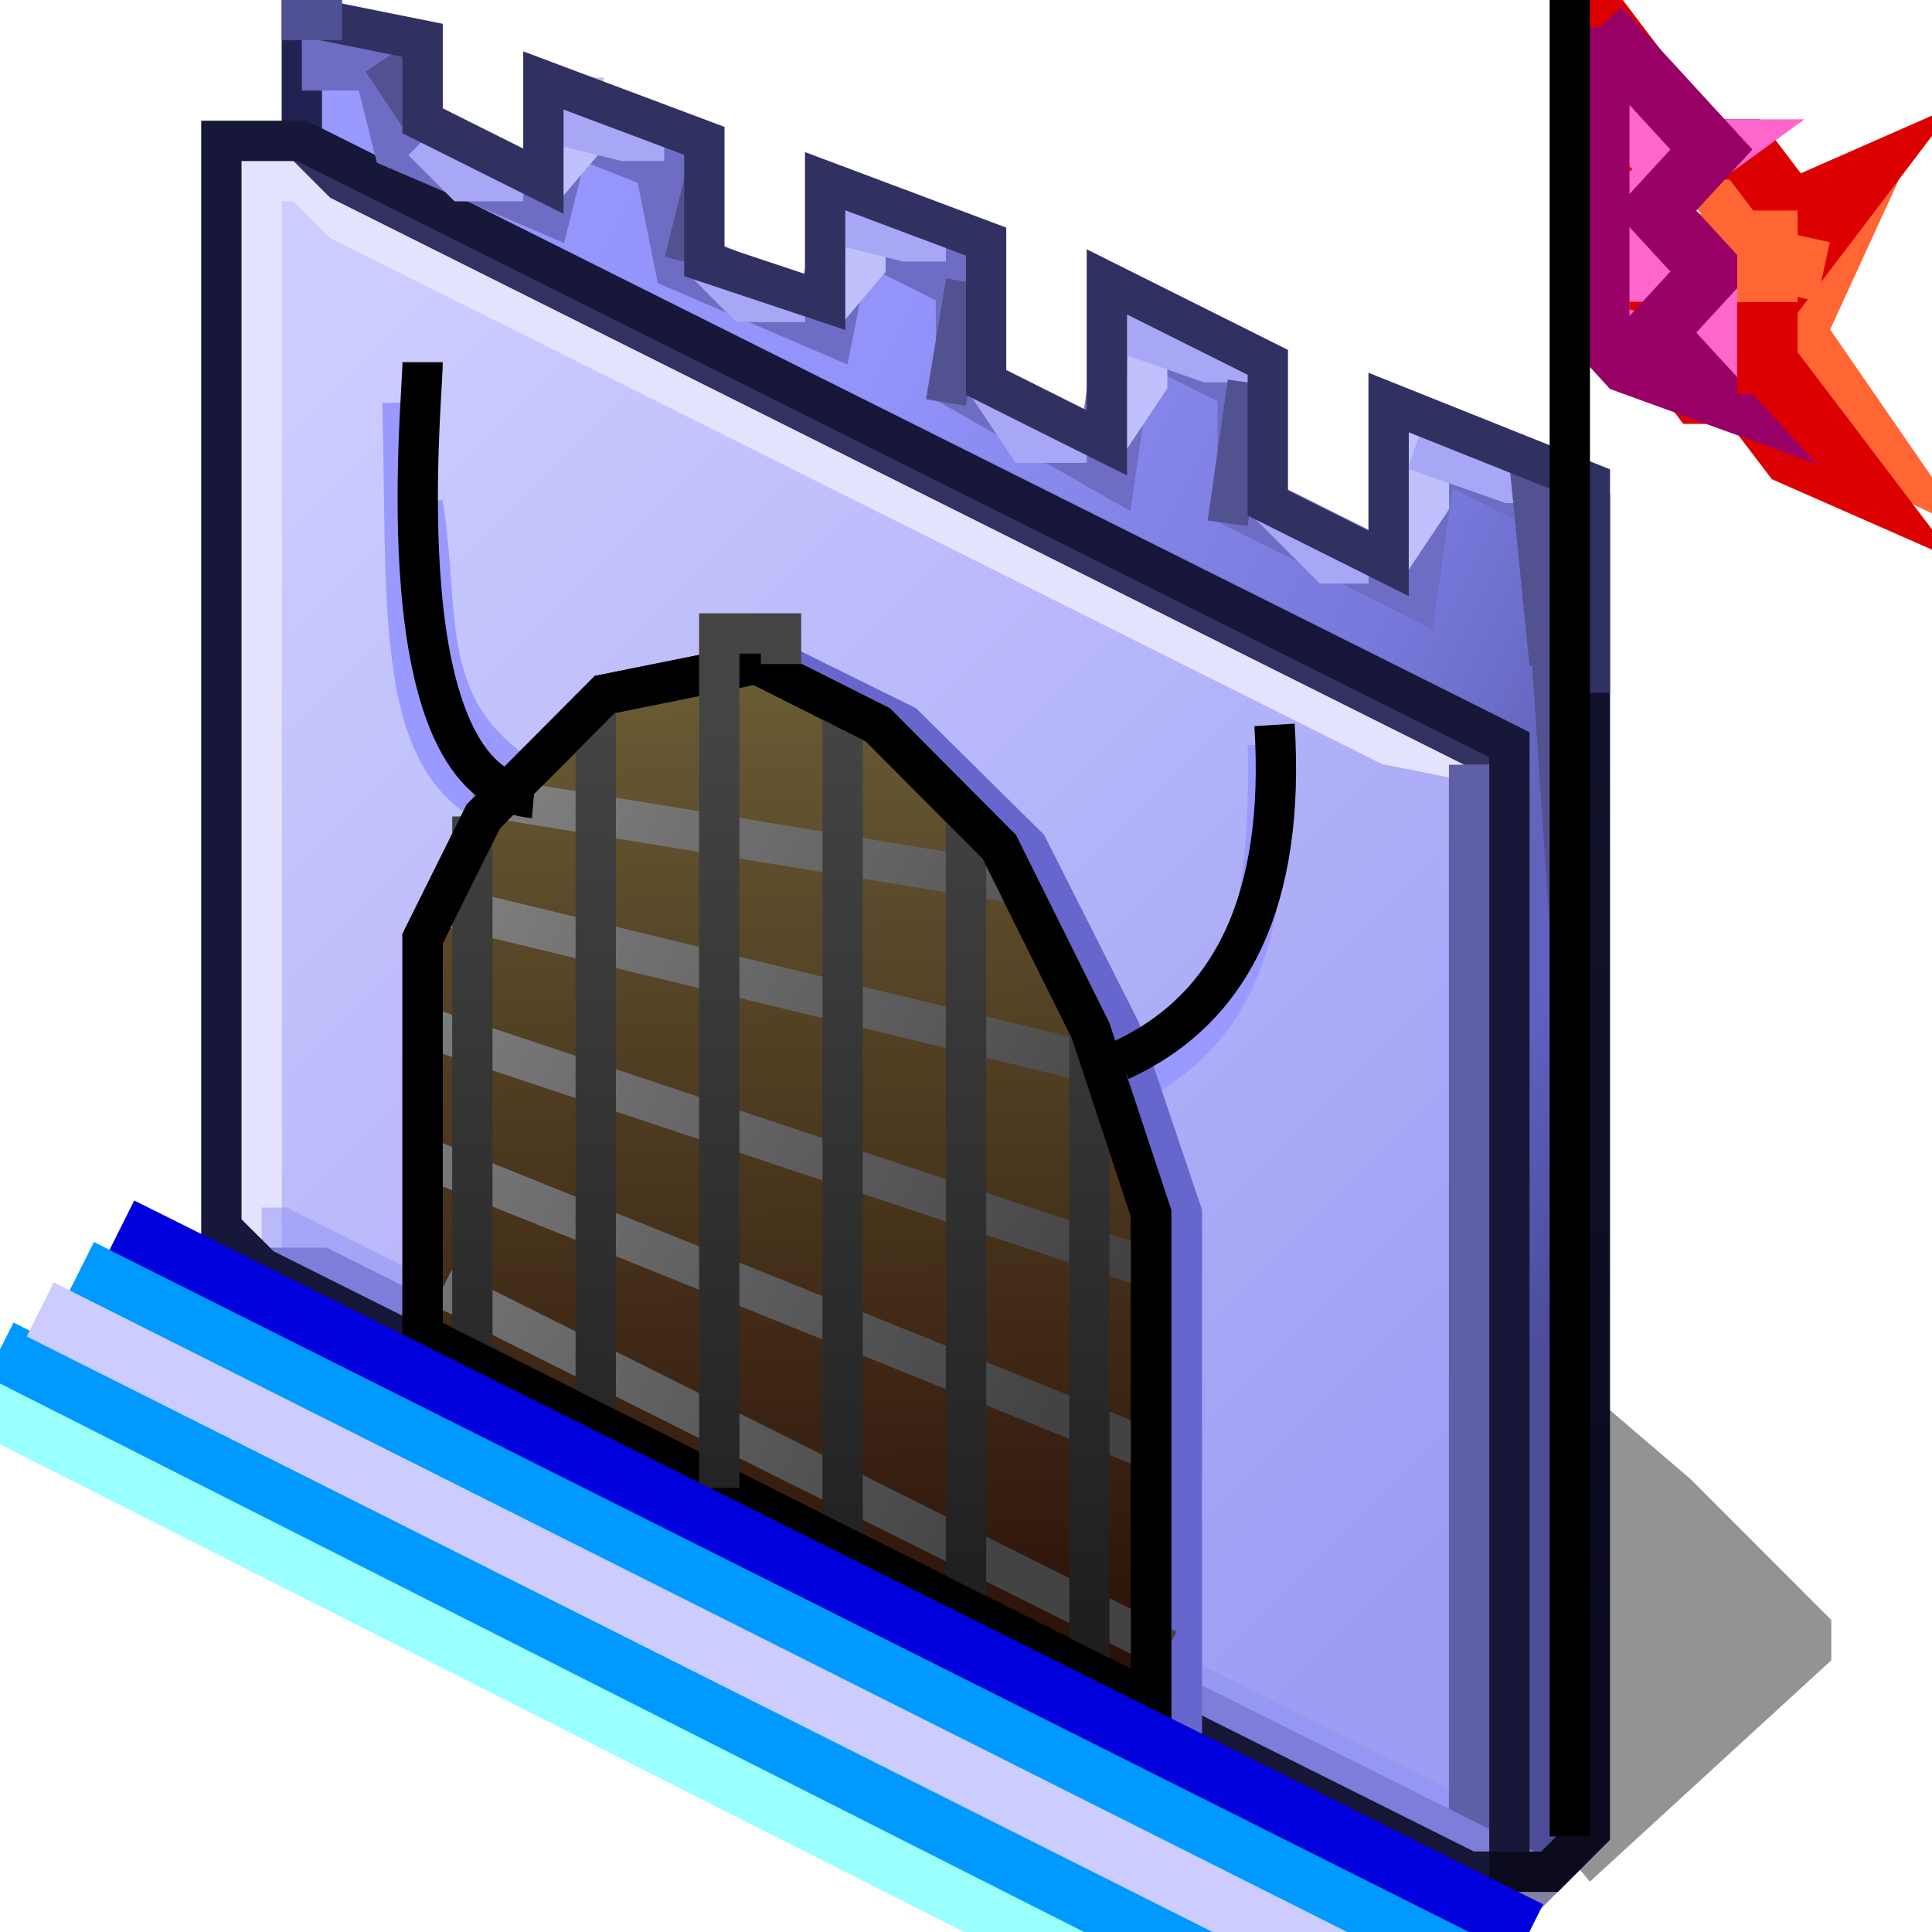 <?xml version="1.0" encoding="UTF-8" standalone="no"?>
<!-- Created with Inkscape (http://www.inkscape.org/) -->

<svg
   width="48"
   height="48"
   viewBox="0 0 12.7 12.7"
   version="1.1"
   id="svg5"
   inkscape:version="1.2.2 (b0a8486541, 2022-12-01)"
   sodipodi:docname="folder-games.svg"
   xml:space="preserve"
   xmlns:inkscape="http://www.inkscape.org/namespaces/inkscape"
   xmlns:sodipodi="http://sodipodi.sourceforge.net/DTD/sodipodi-0.dtd"
   xmlns:xlink="http://www.w3.org/1999/xlink"
   xmlns="http://www.w3.org/2000/svg"
   xmlns:svg="http://www.w3.org/2000/svg"><sodipodi:namedview
     id="namedview7"
     pagecolor="#ffffff"
     bordercolor="#000000"
     borderopacity="0.25"
     inkscape:showpageshadow="2"
     inkscape:pageopacity="0.0"
     inkscape:pagecheckerboard="false"
     inkscape:deskcolor="#d1d1d1"
     inkscape:document-units="px"
     showgrid="true"
     inkscape:zoom="22.627417"
     inkscape:cx="25.654718"
     inkscape:cy="16.484427"
     inkscape:window-width="1920"
     inkscape:window-height="1034"
     inkscape:window-x="0"
     inkscape:window-y="22"
     inkscape:window-maximized="1"
     inkscape:current-layer="layer1"><inkscape:grid
       type="xygrid"
       id="grid9"
       originx="0"
       originy="0"
       empspacing="2"
       spacingx="0.132"
       spacingy="0.132" /></sodipodi:namedview><defs
     id="defs2"><linearGradient
       inkscape:collect="always"
       id="linearGradient9818"><stop
         style="stop-color:#11112b;stop-opacity:1;"
         offset="0"
         id="stop9814" /><stop
         style="stop-color:#0b0b1d;stop-opacity:1;"
         offset="1"
         id="stop9816" /></linearGradient><linearGradient
       inkscape:collect="always"
       xlink:href="#linearGradient9818"
       id="linearGradient9820"
       x1="9.922"
       y1="4.895"
       x2="9.922"
       y2="10.848"
       gradientUnits="userSpaceOnUse" /><linearGradient
       inkscape:collect="always"
       xlink:href="#linearGradient11838"
       id="linearGradient11840"
       x1="-3.572"
       y1="2.447"
       x2="1.455"
       y2="7.474"
       gradientUnits="userSpaceOnUse"
       gradientTransform="matrix(1.5,0,0,1.5,7.111,-0.81)" /><linearGradient
       inkscape:collect="always"
       id="linearGradient11838"><stop
         style="stop-color:#ccccff;stop-opacity:1;"
         offset="0"
         id="stop11834" /><stop
         style="stop-color:#9d9df4;stop-opacity:1;"
         offset="1"
         id="stop11836" /></linearGradient><linearGradient
       inkscape:collect="always"
       xlink:href="#linearGradient14897"
       id="linearGradient14899"
       x1="8.864"
       y1="2.051"
       x2="15.346"
       y2="5.358"
       gradientUnits="userSpaceOnUse"
       gradientTransform="matrix(1.5,0,0,1.5,-11.377,-2.051)" /><linearGradient
       inkscape:collect="always"
       id="linearGradient14897"><stop
         style="stop-color:#9999ff;stop-opacity:1;"
         offset="0"
         id="stop14893" /><stop
         style="stop-color:#9595fb;stop-opacity:1;"
         offset="0.137"
         id="stop15453" /><stop
         style="stop-color:#9393f9;stop-opacity:1;"
         offset="0.37"
         id="stop15455" /><stop
         style="stop-color:#8685ea;stop-opacity:1;"
         offset="0.522"
         id="stop15457" /><stop
         style="stop-color:#7878db;stop-opacity:1;"
         offset="0.72"
         id="stop15459" /><stop
         style="stop-color:#6262ba;stop-opacity:1;"
         offset="0.857"
         id="stop17600" /><stop
         style="stop-color:#6061c2;stop-opacity:1;"
         offset="0.898"
         id="stop17602" /><stop
         style="stop-color:#4c4c99;stop-opacity:1;"
         offset="1"
         id="stop14895" /></linearGradient><filter
       inkscape:collect="always"
       style="color-interpolation-filters:sRGB"
       id="filter16967"
       x="-0.294"
       y="-0.306"
       width="1.589"
       height="1.612"><feGaussianBlur
         inkscape:collect="always"
         stdDeviation="0.438"
         id="feGaussianBlur16969" /></filter><linearGradient
       inkscape:collect="always"
       xlink:href="#linearGradient4913"
       id="linearGradient4915"
       x1="2.646"
       y1="7.673"
       x2="2.542"
       y2="1.651"
       gradientUnits="userSpaceOnUse"
       gradientTransform="matrix(1.508,0,0,1.516,0.983,-0.451)" /><linearGradient
       inkscape:collect="always"
       id="linearGradient4913"><stop
         style="stop-color:#290e06;stop-opacity:1;"
         offset="0"
         id="stop4909" /><stop
         style="stop-color:#807744;stop-opacity:1;"
         offset="1"
         id="stop4911" /></linearGradient><linearGradient
       inkscape:collect="always"
       xlink:href="#linearGradient7223"
       id="linearGradient7225"
       x1="0.926"
       y1="4.498"
       x2="4.101"
       y2="6.218"
       gradientUnits="userSpaceOnUse" /><linearGradient
       inkscape:collect="always"
       id="linearGradient7223"><stop
         style="stop-color:#868686;stop-opacity:1;"
         offset="0"
         id="stop7219" /><stop
         style="stop-color:#434343;stop-opacity:1;"
         offset="1"
         id="stop7221" /></linearGradient><linearGradient
       inkscape:collect="always"
       xlink:href="#linearGradient5856"
       id="linearGradient5858"
       x1="2.514"
       y1="3.44"
       x2="2.514"
       y2="7.276"
       gradientUnits="userSpaceOnUse"
       gradientTransform="matrix(1.533,0,0,1.516,0.875,-0.451)" /><linearGradient
       inkscape:collect="always"
       id="linearGradient5856"><stop
         style="stop-color:#444444;stop-opacity:1;"
         offset="0"
         id="stop5852" /><stop
         style="stop-color:#1f1f1f;stop-opacity:1;"
         offset="1"
         id="stop5854" /></linearGradient><linearGradient
       inkscape:collect="always"
       xlink:href="#linearGradient7223"
       id="linearGradient28094"
       gradientUnits="userSpaceOnUse"
       x1="0.926"
       y1="4.498"
       x2="4.101"
       y2="6.218"
       gradientTransform="translate(0,-0.131)" /><linearGradient
       inkscape:collect="always"
       xlink:href="#linearGradient7223"
       id="linearGradient28096"
       gradientUnits="userSpaceOnUse"
       x1="0.926"
       y1="4.498"
       x2="4.101"
       y2="6.218"
       gradientTransform="translate(0.043,-0.174)" /><linearGradient
       inkscape:collect="always"
       xlink:href="#linearGradient7223"
       id="linearGradient28098"
       gradientUnits="userSpaceOnUse"
       x1="0.926"
       y1="4.498"
       x2="4.101"
       y2="6.218"
       gradientTransform="translate(0,-0.087)" /><linearGradient
       inkscape:collect="always"
       xlink:href="#linearGradient7223"
       id="linearGradient28100"
       gradientUnits="userSpaceOnUse"
       x1="0.926"
       y1="4.498"
       x2="4.101"
       y2="6.218" /><linearGradient
       inkscape:collect="always"
       xlink:href="#linearGradient7223"
       id="linearGradient28102"
       gradientUnits="userSpaceOnUse"
       x1="0.926"
       y1="4.498"
       x2="4.101"
       y2="6.218"
       gradientTransform="translate(0,0.131)" /><linearGradient
       inkscape:collect="always"
       xlink:href="#linearGradient5856"
       id="linearGradient28104"
       gradientUnits="userSpaceOnUse"
       x1="2.514"
       y1="3.44"
       x2="2.514"
       y2="7.276"
       gradientTransform="matrix(1.533,0,0,1.516,0.875,-0.451)" /><linearGradient
       inkscape:collect="always"
       xlink:href="#linearGradient5856"
       id="linearGradient28106"
       gradientUnits="userSpaceOnUse"
       x1="2.514"
       y1="3.44"
       x2="2.514"
       y2="7.276"
       gradientTransform="matrix(1.533,0,0,1.516,0.875,-0.451)" /><linearGradient
       inkscape:collect="always"
       xlink:href="#linearGradient5856"
       id="linearGradient28108"
       gradientUnits="userSpaceOnUse"
       x1="2.514"
       y1="3.44"
       x2="2.514"
       y2="7.276"
       gradientTransform="matrix(1.533,0,0,1.516,0.875,-0.451)" /><linearGradient
       inkscape:collect="always"
       xlink:href="#linearGradient5856"
       id="linearGradient28110"
       gradientUnits="userSpaceOnUse"
       x1="2.514"
       y1="3.44"
       x2="2.514"
       y2="7.276"
       gradientTransform="matrix(1.533,0,0,1.516,0.875,-0.451)" /><linearGradient
       inkscape:collect="always"
       xlink:href="#linearGradient5856"
       id="linearGradient28112"
       gradientUnits="userSpaceOnUse"
       x1="2.514"
       y1="3.44"
       x2="2.514"
       y2="7.276"
       gradientTransform="matrix(1.533,0,0,1.516,0.875,-0.451)" /><filter
       inkscape:collect="always"
       style="color-interpolation-filters:sRGB"
       id="filter31278"
       x="-0.033"
       y="-0.082"
       width="1.065"
       height="1.165"><feGaussianBlur
         inkscape:collect="always"
         stdDeviation="0.094"
         id="feGaussianBlur31280" /></filter><filter
       inkscape:collect="always"
       style="color-interpolation-filters:sRGB"
       id="filter31282"
       x="-0.035"
       y="-0.088"
       width="1.069"
       height="1.176"><feGaussianBlur
         inkscape:collect="always"
         stdDeviation="0.094"
         id="feGaussianBlur31284" /></filter><filter
       inkscape:collect="always"
       style="color-interpolation-filters:sRGB"
       id="filter31286"
       x="-0.033"
       y="-0.082"
       width="1.065"
       height="1.165"><feGaussianBlur
         inkscape:collect="always"
         stdDeviation="0.094"
         id="feGaussianBlur31288" /></filter><filter
       inkscape:collect="always"
       style="color-interpolation-filters:sRGB"
       id="filter31290"
       x="-0.034"
       y="-0.087"
       width="1.068"
       height="1.174"><feGaussianBlur
         inkscape:collect="always"
         stdDeviation="0.094"
         id="feGaussianBlur31292" /></filter><filter
       inkscape:collect="always"
       style="color-interpolation-filters:sRGB"
       id="filter31409"
       x="-0.036"
       y="-0.09"
       width="1.072"
       height="1.18"><feGaussianBlur
         inkscape:collect="always"
         stdDeviation="0.103"
         id="feGaussianBlur31411" /></filter></defs><g
     inkscape:groupmode="layer"
     id="layer2"
     inkscape:label="Outline"
     style="display:inline"><g
       inkscape:groupmode="layer"
       id="layer4"
       inkscape:label="Shadow"
       style="display:inline"><path
         style="display:inline;opacity:0.65;fill:#000000;fill-opacity:1;stroke:none;stroke-width:0.265;stroke-opacity:0.628;filter:url(#filter16967)"
         d="m 10.451,12.369 1.587,-1.455 V 10.649 L 11.113,9.723 10.186,8.93 8.467,9.988 Z"
         id="path16902" /></g><g
       inkscape:groupmode="layer"
       id="layer3"
       inkscape:label="Fill"
       style="display:inline"><path
         style="display:inline;fill:url(#linearGradient14899);fill-opacity:1;stroke:none;stroke-width:0.397;stroke-opacity:1"
         d="M 1.918,0.529 1.984,0.397 2.117,0.265 h 0.661 l -0.132,0.397 0.794,0.397 0.132,-0.529 0.926,0.397 0.132,0.728 0.794,0.331 0.132,-0.661 0.794,0.265 0.265,1.058 0.661,0.397 0.132,-1.191 0.926,0.529 v 0.926 l 0.926,0.397 -0.132,-1.058 1.191,0.397 v 0.529 l 0.132,0.397 V 4.498 11.906 l -0.198,0.397 H 9.459 L 1.918,8.533 Z"
         id="path13075"
         sodipodi:nodetypes="cccccccccccccccccccccccccccc" /><path
         style="display:inline;fill:url(#linearGradient11840);fill-opacity:1;stroke:none;stroke-width:0.397;stroke-opacity:1"
         d="M 1.356,0.876 H 2.15 L 9.492,4.647 9.922,4.895 V 12.303 H 9.657 L 5.523,10.302 1.455,8.07 Z"
         id="path11832"
         sodipodi:nodetypes="ccccccccc" /></g><path
       style="fill:none;stroke:#e4e3fe;stroke-width:0.265;stroke-opacity:1"
       d="M 1.72,8.334 V 1.191 h 0.132 0.132 l 0.265,0.265 6.879,3.44 0.661,0.132"
       id="path14089" /><path
       style="fill:none;stroke:#9091f5;stroke-width:0.265;stroke-opacity:0.5"
       d="m 1.72,8.07 0.132,0 7.937,3.969"
       id="path7722"
       sodipodi:nodetypes="ccc" /><path
       style="fill:none;stroke:#5f5fa7;stroke-width:0.265;stroke-opacity:1"
       d="M 9.657,5.027 V 12.303"
       id="path14432" /><path
       style="fill:none;stroke:#313162;stroke-width:0.265;stroke-opacity:1"
       d="M 1.984,0.926 2.249,1.191 9.657,4.895 h 0.265"
       id="path13886" /><path
       style="fill:none;stroke:#7e7ed8;stroke-width:0.265;stroke-opacity:1"
       d="m 1.72,8.334 0.397,0 7.937,3.969"
       id="path15331"
       sodipodi:nodetypes="ccc" /><path
       style="fill:none;stroke:#37366d;stroke-width:0.265;stroke-opacity:0.628"
       d="m 9.657,12.303 0.265,0.132 h 0.132 l 0.265,-0.265"
       id="path15988" /><path
       style="fill:none;stroke:#222252;stroke-width:0.265;stroke-opacity:1"
       d="M 1.984,0 V 0.926"
       id="path7707"
       sodipodi:nodetypes="cc" /><path
       style="fill:none;stroke:#171739;stroke-width:0.265;stroke-opacity:1"
       d="M 1.852,0.926 H 1.455 V 8.07 L 1.72,8.334 9.657,12.303 H 9.922 V 4.895 L 9.393,4.63 1.984,0.926 Z"
       id="path6027"
       sodipodi:nodetypes="cccccccccc" /><path
       style="fill:none;stroke:url(#linearGradient9820);stroke-width:0.265;stroke-opacity:1"
       d="m 10.319,3.175 0.132,0.132 0,0.265 v 0.397 l 0,0.397 v 7.673 l -0.265,0.265 H 9.79"
       id="path9789"
       sodipodi:nodetypes="cccccccc" /></g><g
     inkscape:groupmode="layer"
     id="layer1"
     inkscape:label="new"><path
       style="fill:none;stroke:#9999ff;stroke-width:0.265;stroke-dasharray:none;stroke-opacity:1"
       d="M 8.334,4.895 C 8.373,6.595 7.873,6.942 7.144,7.276"
       id="path17597"
       sodipodi:nodetypes="cc" /><path
       style="fill:none;fill-opacity:1;stroke:#9999ff;stroke-width:0.265;stroke-miterlimit:7.6;stroke-dasharray:none;stroke-opacity:1"
       d="M 2.778,3.307 C 2.91,4.101 2.705,4.761 3.631,5.222"
       id="path17733"
       sodipodi:nodetypes="cc" /><path
       style="fill:none;stroke:#6666cc;stroke-width:0.265;stroke-dasharray:none;stroke-opacity:1"
       d="M 2.902,8.778 V 6.17 L 3.308,5.367 4.119,4.565 l 1.014,-0.201 0.811,0.401 0.811,0.802 0.608,1.204 0.406,1.204 v 2.809 0.401 z"
       id="path17829" /><path
       style="fill:none;fill-opacity:1;stroke:#9999ff;stroke-width:0.265;stroke-miterlimit:7.6;stroke-dasharray:none;stroke-opacity:1"
       d="m 2.646,2.646 c 0.037,1.513 -0.074,2.576 0.862,2.733"
       id="path17731"
       sodipodi:nodetypes="cc" /><path
       style="fill:url(#linearGradient4915);fill-opacity:1;stroke:#000000;stroke-width:0.265;stroke-dasharray:none;stroke-opacity:1"
       d="M 2.778,8.778 V 6.17 L 3.177,5.367 3.976,4.565 4.973,4.364 5.771,4.765 6.569,5.568 7.168,6.772 7.567,7.975 v 2.809 0.401 z"
       id="path4884" /><g
       id="g7217"
       style="stroke:url(#linearGradient7225);stroke-width:0.656;stroke-opacity:1"
       transform="matrix(1.533,0,0,1.516,0.875,-0.649)"><path
         style="opacity:1;fill:none;fill-opacity:1;stroke:url(#linearGradient28094);stroke-width:0.174;stroke-dasharray:none;stroke-opacity:1"
         d="M 1.328,4.354 4.176,5.052"
         id="path6890"
         sodipodi:nodetypes="cc" /><path
         style="opacity:1;fill:none;fill-opacity:1;stroke:url(#linearGradient28096);stroke-width:0.174;stroke-dasharray:none;stroke-opacity:1"
         d="M 1.458,3.874 3.831,4.266"
         id="path6896"
         sodipodi:nodetypes="cc" /><path
         style="opacity:1;fill:none;fill-opacity:1;stroke:url(#linearGradient28098);stroke-width:0.174;stroke-dasharray:none;stroke-opacity:1"
         d="M 1.242,4.877 4.349,5.924"
         id="path6892"
         sodipodi:nodetypes="cc" /><path
         style="opacity:1;fill:none;fill-opacity:1;stroke:url(#linearGradient28100);stroke-width:0.174;stroke-dasharray:none;stroke-opacity:1"
         d="M 1.242,5.444 4.349,6.709"
         id="path6888"
         sodipodi:nodetypes="cc" /><path
         style="opacity:1;fill:none;fill-opacity:1;stroke:url(#linearGradient28102);stroke-width:0.174;stroke-dasharray:none;stroke-opacity:1"
         d="M 1.328,6.011 4.435,7.581"
         id="path6894"
         sodipodi:nodetypes="cc" /></g><path
       style="opacity:1;fill:none;stroke:#525291;stroke-width:0.265;stroke-miterlimit:7.6;stroke-dasharray:none;stroke-opacity:1"
       d="m 10.186,4.101 0.132,1.984"
       id="path65645"
       sodipodi:nodetypes="cc" /><path
       style="opacity:1;fill:none;stroke:#6e6dc3;stroke-width:0.397;stroke-miterlimit:7.6;stroke-dasharray:none;stroke-opacity:1"
       d="M 1.984,0.397 H 2.514 L 2.646,0.926 3.572,1.323 3.704,0.794 4.366,1.058 4.498,1.72 5.424,2.117 5.556,1.455 l 0.794,0.397 V 2.514 L 7.276,3.043 7.408,2.117 8.202,2.514 V 3.307 L 9.26,3.836 9.393,2.91 10.451,3.44"
       id="path51014" /><path
       style="fill:none;stroke:#c0c0fc;stroke-width:0.265;stroke-miterlimit:7.6;stroke-dasharray:none;stroke-opacity:1"
       d="m 3.836,0.51 2e-7,0.416 -0.265,0.312"
       id="path54096-7-5"
       sodipodi:nodetypes="ccc" /><path
       style="fill:none;fill-opacity:1;stroke:#ff6633;stroke-width:0.397;stroke-miterlimit:7.6;stroke-dasharray:none;stroke-opacity:1"
       d="m 10.697,0.582 0.737,0.802 h 0.737 l -0.368,0.802 0.553,0.802 -1.658,-0.802 z"
       id="path8857" /><path
       style="opacity:1;fill:none;stroke:#c0c0fc;stroke-width:0.265;stroke-miterlimit:7.6;stroke-dasharray:none;stroke-opacity:1"
       d="m 9.393,2.778 2e-7,0.529 -0.265,0.397"
       id="path54096"
       sodipodi:nodetypes="ccc" /><path
       style="opacity:1;fill:none;stroke:#c0c0fc;stroke-width:0.265;stroke-miterlimit:7.6;stroke-dasharray:none;stroke-opacity:1"
       d="m 7.541,1.984 2e-7,0.529 -0.265,0.397"
       id="path58367"
       sodipodi:nodetypes="ccc" /><path
       style="fill:none;stroke:#c0c0fc;stroke-width:0.265;stroke-miterlimit:7.6;stroke-dasharray:none;stroke-opacity:1"
       d="m 5.689,1.323 2e-7,0.416 -0.265,0.312"
       id="path54096-7"
       sodipodi:nodetypes="ccc" /><path
       style="opacity:1;fill:none;stroke:#a7a7f6;stroke-width:0.265;stroke-miterlimit:7.6;stroke-dasharray:none;stroke-opacity:1"
       d="M 3.572,0.794 4.101,0.926 h 0.265"
       id="path60846" /><path
       style="fill:none;stroke:#a7a7f6;stroke-width:0.265;stroke-miterlimit:7.6;stroke-dasharray:none;stroke-opacity:1"
       d="M 5.424,1.455 5.953,1.587 H 6.218"
       id="path60846-3" /><path
       style="fill:none;stroke:#a7a7f6;stroke-width:0.265;stroke-miterlimit:7.6;stroke-dasharray:none;stroke-opacity:1"
       d="m 7.313,2.162 0.624,0.219 h 0.312"
       id="path60846-5" /><path
       style="fill:none;stroke:#a7a7f6;stroke-width:0.265;stroke-miterlimit:7.6;stroke-dasharray:none;stroke-opacity:1"
       d="m 9.297,2.956 0.624,0.219 h 0.312"
       id="path60846-5-6" /><path
       style="opacity:1;fill:none;stroke:#a7a7f6;stroke-width:0.265;stroke-miterlimit:7.6;stroke-dasharray:none;stroke-opacity:1"
       d="M 2.778,0.926 3.043,1.191 h 0.397"
       id="path63259" /><path
       style="opacity:1;fill:none;stroke:#a7a7f6;stroke-width:0.265;stroke-miterlimit:7.6;stroke-dasharray:none;stroke-opacity:1"
       d="m 4.63,1.72 0.265,0.265 h 0.397"
       id="path63261" /><path
       style="opacity:1;fill:none;stroke:#a7a7f6;stroke-width:0.265;stroke-miterlimit:7.6;stroke-dasharray:none;stroke-opacity:1"
       d="M 6.482,2.514 6.747,2.91 H 7.144"
       id="path63263" /><path
       style="opacity:1;fill:none;stroke:#a7a7f6;stroke-width:0.265;stroke-miterlimit:7.6;stroke-dasharray:none;stroke-opacity:1"
       d="m 8.334,3.307 0.397,0.397 0.265,-10e-8"
       id="path63265"
       sodipodi:nodetypes="ccc" /><path
       style="opacity:1;fill:none;stroke:#525291;stroke-width:0.265;stroke-miterlimit:7.6;stroke-dasharray:none;stroke-opacity:1"
       d="M 2.514,0.397 2.778,0.794"
       id="path64118"
       sodipodi:nodetypes="cc" /><path
       style="opacity:1;fill:none;stroke:#525291;stroke-width:0.265;stroke-miterlimit:7.6;stroke-dasharray:none;stroke-opacity:1"
       d="M 4.63,1.191 4.498,1.72"
       id="path64654" /><path
       style="opacity:1;fill:none;stroke:#525291;stroke-width:0.265;stroke-miterlimit:7.6;stroke-dasharray:none;stroke-opacity:1"
       d="M 6.35,1.852 6.218,2.646"
       id="path64656" /><path
       style="opacity:1;fill:none;stroke:#525291;stroke-width:0.265;stroke-miterlimit:7.6;stroke-dasharray:none;stroke-opacity:1"
       d="M 8.202,2.514 8.07,3.44"
       id="path64786"
       sodipodi:nodetypes="cc" /><path
       style="opacity:1;fill:none;stroke:#525291;stroke-width:0.265;stroke-miterlimit:7.6;stroke-dasharray:none;stroke-opacity:1"
       d="m 10.054,3.043 0.132,1.323"
       id="path65643" /><path
       style="display:inline;fill:none;fill-opacity:1;stroke:#303061;stroke-width:0.265;stroke-opacity:1"
       d="M 2.117,0.132 2.778,0.265 V 0.794 L 3.572,1.191 V 0.529 L 4.63,0.926 V 1.323 l 1e-7,0.397 0.794,0.265 v -0.794 l 1.058,0.397 -1e-7,0.926 0.529,0.265 0.265,0.132 1e-7,-1.058 1.058,0.529 V 2.646 3.307 L 8.864,3.572 9.128,3.704 V 2.646 l 1.323,0.529 -6.4e-5,1.167 v 0.212"
       id="path10036"
       sodipodi:nodetypes="cccccccccccccccccccccccc" /><path
       style="display:inline;fill:none;stroke:#505095;stroke-width:0.265;stroke-opacity:1"
       d="m 1.852,0.132 h 0.397"
       id="path8117"
       sodipodi:nodetypes="cc" /><path
       style="fill:none;stroke:#000000;stroke-width:0.265;stroke-dasharray:none;stroke-opacity:1"
       d="m 2.778,2.381 c 0,0.265 -0.265,2.778 0.73,2.865"
       id="path5077"
       sodipodi:nodetypes="cc" /><path
       style="fill:none;fill-opacity:1;stroke:url(#linearGradient28104);stroke-width:0.265;stroke-dasharray:none;stroke-opacity:1"
       d="M 3.916,4.565 V 9.38"
       id="path5932"
       sodipodi:nodetypes="cc" /><path
       style="fill:none;fill-opacity:1;stroke:url(#linearGradient28106);stroke-width:0.265;stroke-dasharray:none;stroke-opacity:1"
       d="m 5.539,4.565 v 5.617"
       id="path5936"
       sodipodi:nodetypes="cc" /><path
       style="fill:none;fill-opacity:1;stroke:url(#linearGradient28108);stroke-width:0.265;stroke-dasharray:none;stroke-opacity:1"
       d="M 3.105,5.367 V 8.978"
       id="path5938"
       sodipodi:nodetypes="cc" /><path
       style="fill:none;fill-opacity:1;stroke:url(#linearGradient28110);stroke-width:0.265;stroke-dasharray:none;stroke-opacity:1"
       d="M 6.35,5.367 V 10.583"
       id="path5940"
       sodipodi:nodetypes="cc" /><path
       style="fill:none;fill-opacity:1;stroke:url(#linearGradient28112);stroke-width:0.265;stroke-dasharray:none;stroke-opacity:1"
       d="M 7.161,6.772 V 10.985"
       id="path6744"
       sodipodi:nodetypes="cc" /><path
       style="fill:none;stroke:#000000;stroke-width:0.265;stroke-dasharray:none;stroke-opacity:1"
       d="M 8.378,4.765 C 8.451,5.923 8.093,6.638 7.364,6.972"
       id="path5079"
       sodipodi:nodetypes="cc" /><path
       style="fill:none;stroke:#000000;stroke-width:0.265;stroke-dasharray:none;stroke-opacity:1"
       d="M 2.778,8.778 V 6.17 L 3.177,5.367 3.975,4.565 4.973,4.364 l 0.798,0.401 0.798,0.802 0.598,1.204 0.399,1.204 v 2.809 0.401 z"
       id="path3944" /><path
       style="fill:none;fill-opacity:1;stroke:url(#linearGradient5858);stroke-width:0.265;stroke-dasharray:none;stroke-opacity:1"
       d="M 4.728,9.781 V 4.364 L 4.728,4.164 h 0.406 v 0.201"
       id="path5281" /><path
       style="fill:none;fill-opacity:1;stroke:#dd0000;stroke-width:0.397;stroke-miterlimit:7.6;stroke-dasharray:none;stroke-opacity:1"
       d="m 10.555,0.18 0.609,0.802 H 11.469 L 11.774,1.384 12.231,1.183 11.774,1.785 11.621,1.986 11.469,2.186 12.231,3.19 11.774,2.989 11.469,2.588 H 11.164 L 10.86,2.186 10.555,1.986 Z"
       id="path7440"
       sodipodi:nodetypes="ccccccccccccccc" /><path
       style="fill:none;fill-opacity:1;stroke:#ff66cc;stroke-width:0.397;stroke-miterlimit:7.6;stroke-dasharray:none;stroke-opacity:1"
       d="m 10.513,0.582 0.368,0.401 H 11.25 L 10.697,1.384 V 1.785 H 11.25 V 2.387 L 10.513,2.186 Z"
       id="path8495"
       sodipodi:nodetypes="ccccccccc" /><path
       style="fill:none;fill-opacity:1;stroke:#ff6633;stroke-width:0.397;stroke-miterlimit:7.6;stroke-dasharray:none;stroke-opacity:1"
       d="m 11.065,1.585 0.921,0.201"
       id="path10244"
       sodipodi:nodetypes="cc" /><path
       style="fill:none;fill-opacity:1;stroke:#990066;stroke-width:0.397;stroke-miterlimit:7.6;stroke-dasharray:none;stroke-opacity:1"
       d="M 10.513,0.18 11.25,0.983 10.881,1.384 11.25,1.785 10.881,2.186 11.25,2.588 10.697,2.387 10.513,2.186 V 0.18"
       id="path8183" /><path
       style="fill:none;stroke:#000000;stroke-width:0.265;stroke-dasharray:none;stroke-opacity:1"
       d="M 10.319,12.072 V -0.166"
       id="path5216" /><path
       style="fill:none;fill-opacity:1;stroke:#dd0000;stroke-width:0.397;stroke-miterlimit:7.6;stroke-dasharray:none;stroke-opacity:1"
       d="M 11.618,1.986 V 2.588"
       id="path10309"
       sodipodi:nodetypes="cc" /><path
       style="fill:none;fill-opacity:1;stroke:#ff6633;stroke-width:0.397;stroke-miterlimit:7.6;stroke-dasharray:none;stroke-opacity:1"
       d="M 11.618,1.384 V 1.986"
       id="path10443"
       sodipodi:nodetypes="cc" /><path
       style="fill:none;fill-opacity:1;stroke:#0000dd;stroke-width:0.397;stroke-miterlimit:7.6;stroke-dasharray:none;stroke-opacity:1"
       d="M 0.794,8.07 10.054,12.696"
       id="path10539"
       sodipodi:nodetypes="cc" /><path
       style="fill:none;fill-opacity:1;stroke:#99ffff;stroke-width:0.397;stroke-miterlimit:7.6;stroke-dasharray:none;stroke-opacity:1"
       d="M -0.265,9.137 9.128,13.763"
       id="path13424"
       sodipodi:nodetypes="cc" /><path
       style="fill:none;fill-opacity:1;stroke:#0099ff;stroke-width:0.397;stroke-miterlimit:7.6;stroke-dasharray:none;stroke-opacity:1"
       d="M 0.529,8.343 9.656,12.922"
       id="path13211"
       sodipodi:nodetypes="cc" /><path
       style="fill:none;fill-opacity:1;stroke:#0099ff;stroke-width:0.397;stroke-miterlimit:7.6;stroke-dasharray:none;stroke-opacity:1"
       d="M 0,8.872 9.657,13.758"
       id="path13353"
       sodipodi:nodetypes="cc" /><path
       style="fill:none;fill-opacity:1;stroke:#ccccff;stroke-width:0.397;stroke-miterlimit:7.6;stroke-dasharray:none;stroke-opacity:1"
       d="M 0.265,8.608 9.656,13.324"
       id="path13282"
       sodipodi:nodetypes="cc" /><path
       style="fill:none;fill-opacity:1;stroke:#0000dd;stroke-width:0.397;stroke-miterlimit:7.6;stroke-dasharray:none;stroke-opacity:1;filter:url(#filter31290)"
       d="M 0.794,8.07 10.054,12.696"
       id="path31264"
       sodipodi:nodetypes="cc" /><path
       style="mix-blend-mode:normal;fill:none;fill-opacity:1;stroke:#99ffff;stroke-width:0.397;stroke-miterlimit:7.6;stroke-dasharray:none;stroke-opacity:1;filter:url(#filter31286)"
       d="M -0.265,9.137 9.393,14.023"
       id="path31266"
       sodipodi:nodetypes="cc" /><path
       style="mix-blend-mode:normal;fill:none;fill-opacity:1;stroke:#0099ff;stroke-width:0.397;stroke-miterlimit:7.6;stroke-dasharray:none;stroke-opacity:1;filter:url(#filter31282)"
       d="M 0.529,8.343 9.656,12.922"
       id="path31268"
       sodipodi:nodetypes="cc" /><path
       style="mix-blend-mode:normal;fill:none;fill-opacity:1;stroke:#0099ff;stroke-width:0.397;stroke-miterlimit:7.6;stroke-dasharray:none;stroke-opacity:1;filter:url(#filter31278)"
       d="M 0,8.872 9.657,13.758"
       id="path31270"
       sodipodi:nodetypes="cc" /><path
       style="mix-blend-mode:normal;fill:none;fill-opacity:1;stroke:#ccccff;stroke-width:0.397;stroke-miterlimit:7.6;stroke-dasharray:none;stroke-opacity:1;filter:url(#filter31409)"
       d="M 0.265,8.608 9.656,13.324"
       id="path31272"
       sodipodi:nodetypes="cc" /></g></svg>

